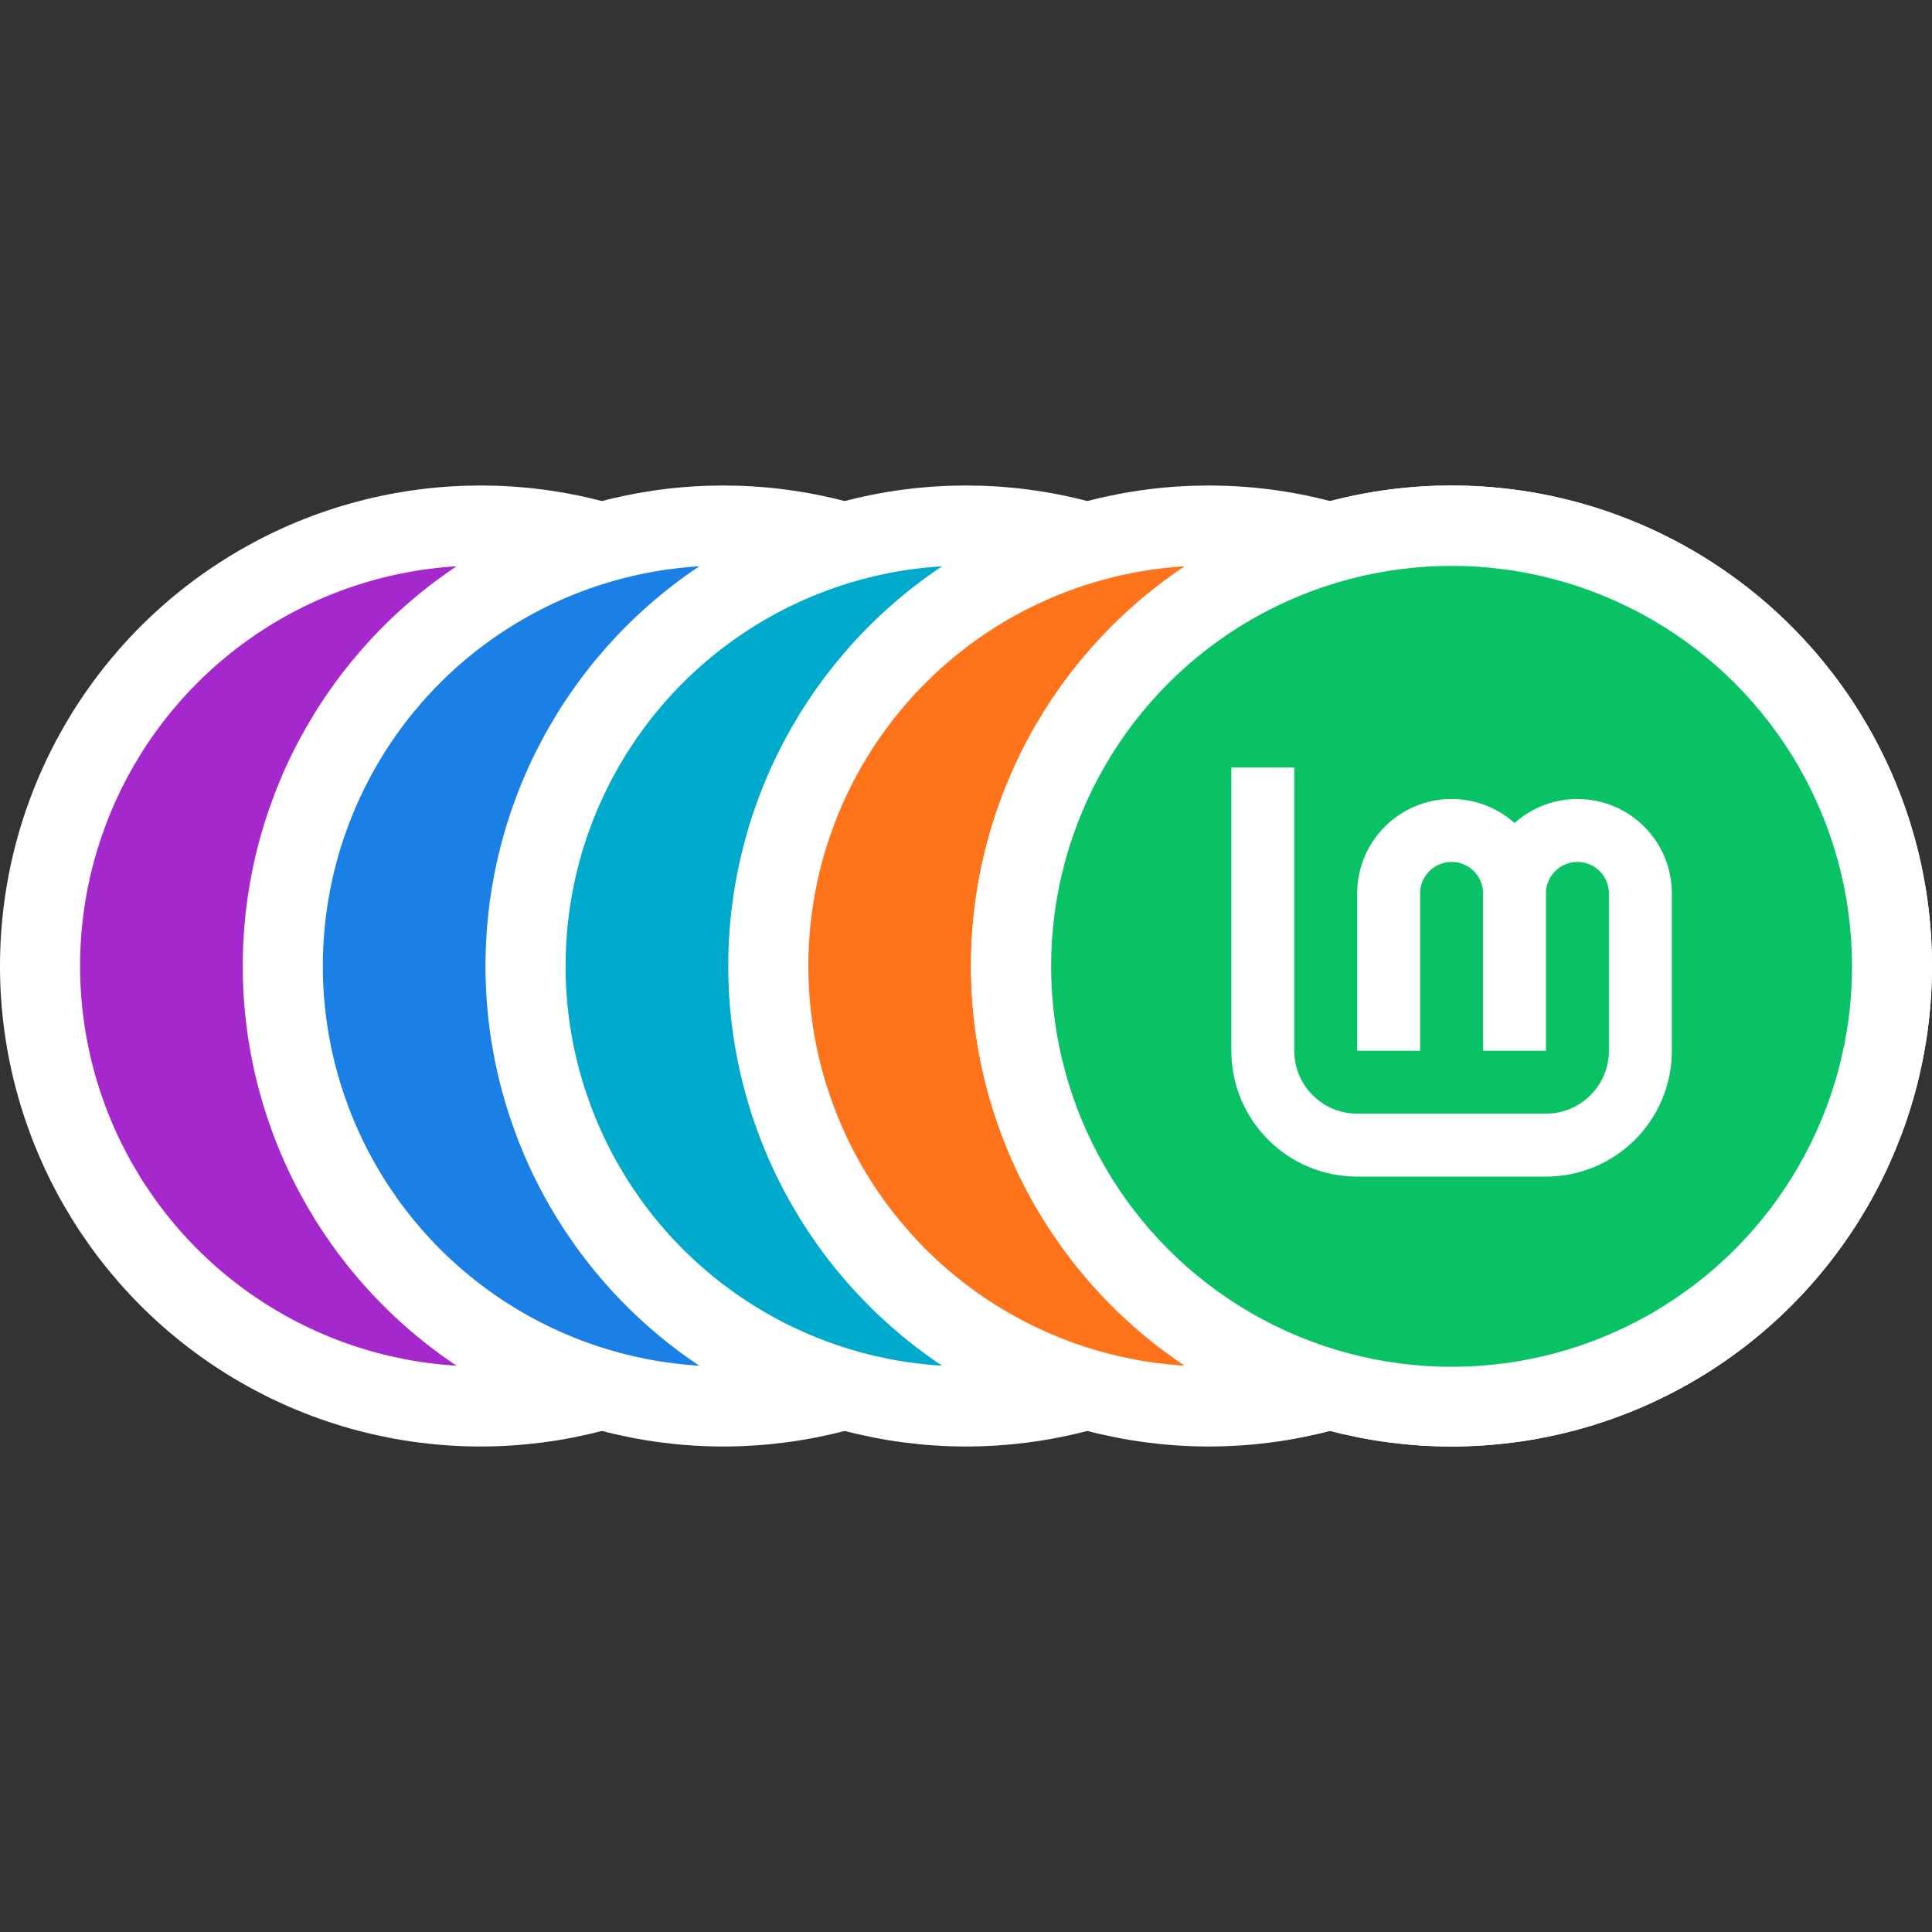 <?xml version="1.0" encoding="UTF-8" standalone="no"?>
<svg
   xmlns:dc="http://purl.org/dc/elements/1.1/"
   xmlns:cc="http://creativecommons.org/ns#"
   xmlns:rdf="http://www.w3.org/1999/02/22-rdf-syntax-ns#"
   xmlns:svg="http://www.w3.org/2000/svg"
   xmlns="http://www.w3.org/2000/svg"
   xmlns:sodipodi="http://sodipodi.sourceforge.net/DTD/sodipodi-0.dtd"
   xmlns:inkscape="http://www.inkscape.org/namespaces/inkscape"
   width="772"
   height="772"
   viewBox="0 0 772 772"
   id="svg2"
   version="1.1"
   inkscape:version="1.0.1 (1.0.1+r73)"
   sodipodi:docname="0-colors-branch-icon-sqr.svg"
   inkscape:export-filename="/home/sebastien/mint-yz-theme/Mint-Y-Colors/0-colors-branch-icon-sqr.png"
   inkscape:export-xdpi="96"
   inkscape:export-ydpi="96">
  <rect x="0" y="0" width="772" height="772" fill="#333333" stroke="none"/>
  <defs
     id="defs4" />
  <sodipodi:namedview
     id="base"
     pagecolor="#ffffff"
     bordercolor="#666666"
     borderopacity="1.0"
     inkscape:pageopacity="1"
     inkscape:pageshadow="2"
     inkscape:zoom="0.6890625"
     inkscape:cx="236.98124"
     inkscape:cy="269.90021"
     inkscape:document-units="px"
     inkscape:current-layer="layer3"
     showgrid="false"
     inkscape:window-width="1440"
     inkscape:window-height="839"
     inkscape:window-x="0"
     inkscape:window-y="0"
     inkscape:window-maximized="1"
     showguides="false"
     inkscape:guide-bbox="true"
     units="px"
     fit-margin-top="194"
     fit-margin-left="0"
     fit-margin-right="0"
     fit-margin-bottom="194"
     showborder="true"
     inkscape:showpageshadow="false"
     inkscape:document-rotation="0"
     inkscape:lockguides="true">
    <inkscape:grid
       type="xygrid"
       id="grid4139"
       spacingx="16"
       spacingy="16"
       empspacing="2"
       originx="-44"
       originy="58"
       empcolor="#ff3f3f"
       empopacity="0.125"
       color="#3f3fff"
       opacity="0.063" />
    <sodipodi:guide
       position="640,640"
       orientation="1,0"
       id="guide23"
       inkscape:locked="true" />
  </sodipodi:namedview>
  <g
     transform="translate(-60,66)"
     inkscape:groupmode="layer"
     id="layer2"
     inkscape:label="Preview" />
  <g
     transform="translate(-60,66)"
     inkscape:groupmode="layer"
     id="layer1"
     inkscape:label="Background" />
  <g
     inkscape:groupmode="layer"
     id="layer3"
     inkscape:label="Layer 1"
     transform="translate(-76,34)">
    <g
       id="g861">
      <circle
         style="fill:#a528cd;fill-opacity:1;stroke:#ffffff;stroke-width:32;stroke-linecap:butt;stroke-linejoin:miter;stroke-miterlimit:4;stroke-dasharray:none;stroke-opacity:1"
         id="circle873"
         cx="268"
         cy="352"
         r="176" />
      <circle
         r="176"
         cy="352"
         cx="365"
         id="circle871"
         style="fill:#1a80e5;fill-opacity:1;stroke:#ffffff;stroke-width:32;stroke-linecap:butt;stroke-linejoin:miter;stroke-miterlimit:4;stroke-dasharray:none;stroke-opacity:1" />
      <circle
         style="fill:#00aacc;fill-opacity:1;stroke:#ffffff;stroke-width:32;stroke-linecap:butt;stroke-linejoin:miter;stroke-miterlimit:4;stroke-dasharray:none;stroke-opacity:1"
         id="circle865"
         cx="462"
         cy="352"
         r="176" />
      <circle
         style="fill:#ff741a;fill-opacity:1;stroke:#ffffff;stroke-width:32;stroke-linecap:butt;stroke-linejoin:miter;stroke-miterlimit:4;stroke-dasharray:none;stroke-opacity:1"
         id="circle861"
         cx="559"
         cy="352"
         r="176" />
      <circle
         r="176"
         cy="352"
         cx="656"
         id="ellipse36"
         style="fill:#a040bf;fill-opacity:1;stroke:#ffffff;stroke-width:32;stroke-linecap:butt;stroke-linejoin:miter;stroke-miterlimit:4;stroke-dasharray:none;stroke-opacity:1" />
      <circle
         style="fill:#ffffff;fill-opacity:1;stroke:#ffffff;stroke-width:32;stroke-linecap:butt;stroke-linejoin:miter;stroke-miterlimit:4;stroke-dasharray:none;stroke-opacity:1"
         id="circle862"
         cx="-656"
         cy="352"
         r="176"
         transform="scale(-1,1)" />
      <g
         transform="matrix(1.143,0,0,1.143,389.714,-760.414)"
         id="g58">
        <circle
           cy="973.362"
           cx="233"
           id="ellipse4247"
           style="fill:#0ac266;fill-opacity:1;stroke:none;stroke-width:22.336;stroke-linecap:butt;stroke-linejoin:bevel;stroke-miterlimit:4;stroke-dasharray:none;stroke-opacity:1"
           r="140" />
        <path
           sodipodi:nodetypes="csssccsccsssc"
           inkscape:connector-curvature="0"
           d="m 211,1002.862 v -55 c 0,-12.15 9.85,-22 22,-22 12.15,0 22,9.85 22,22 v 55 m -88,-99 v 99 c 0,18.225 14.775,33 33,33 h 66 c 18.225,0 33,-14.775 33,-33 v -55 c 0,-12.15 -9.85,-22 -22,-22 -12.15,0 -22,9.85 -22,22"
           style="fill:none;fill-opacity:0.267;stroke:#ffffff;stroke-width:22;stroke-linecap:butt;stroke-linejoin:miter;stroke-miterlimit:4;stroke-dasharray:none;stroke-opacity:1"
           id="path4249" />
      </g>
    </g>
  </g>
</svg>

